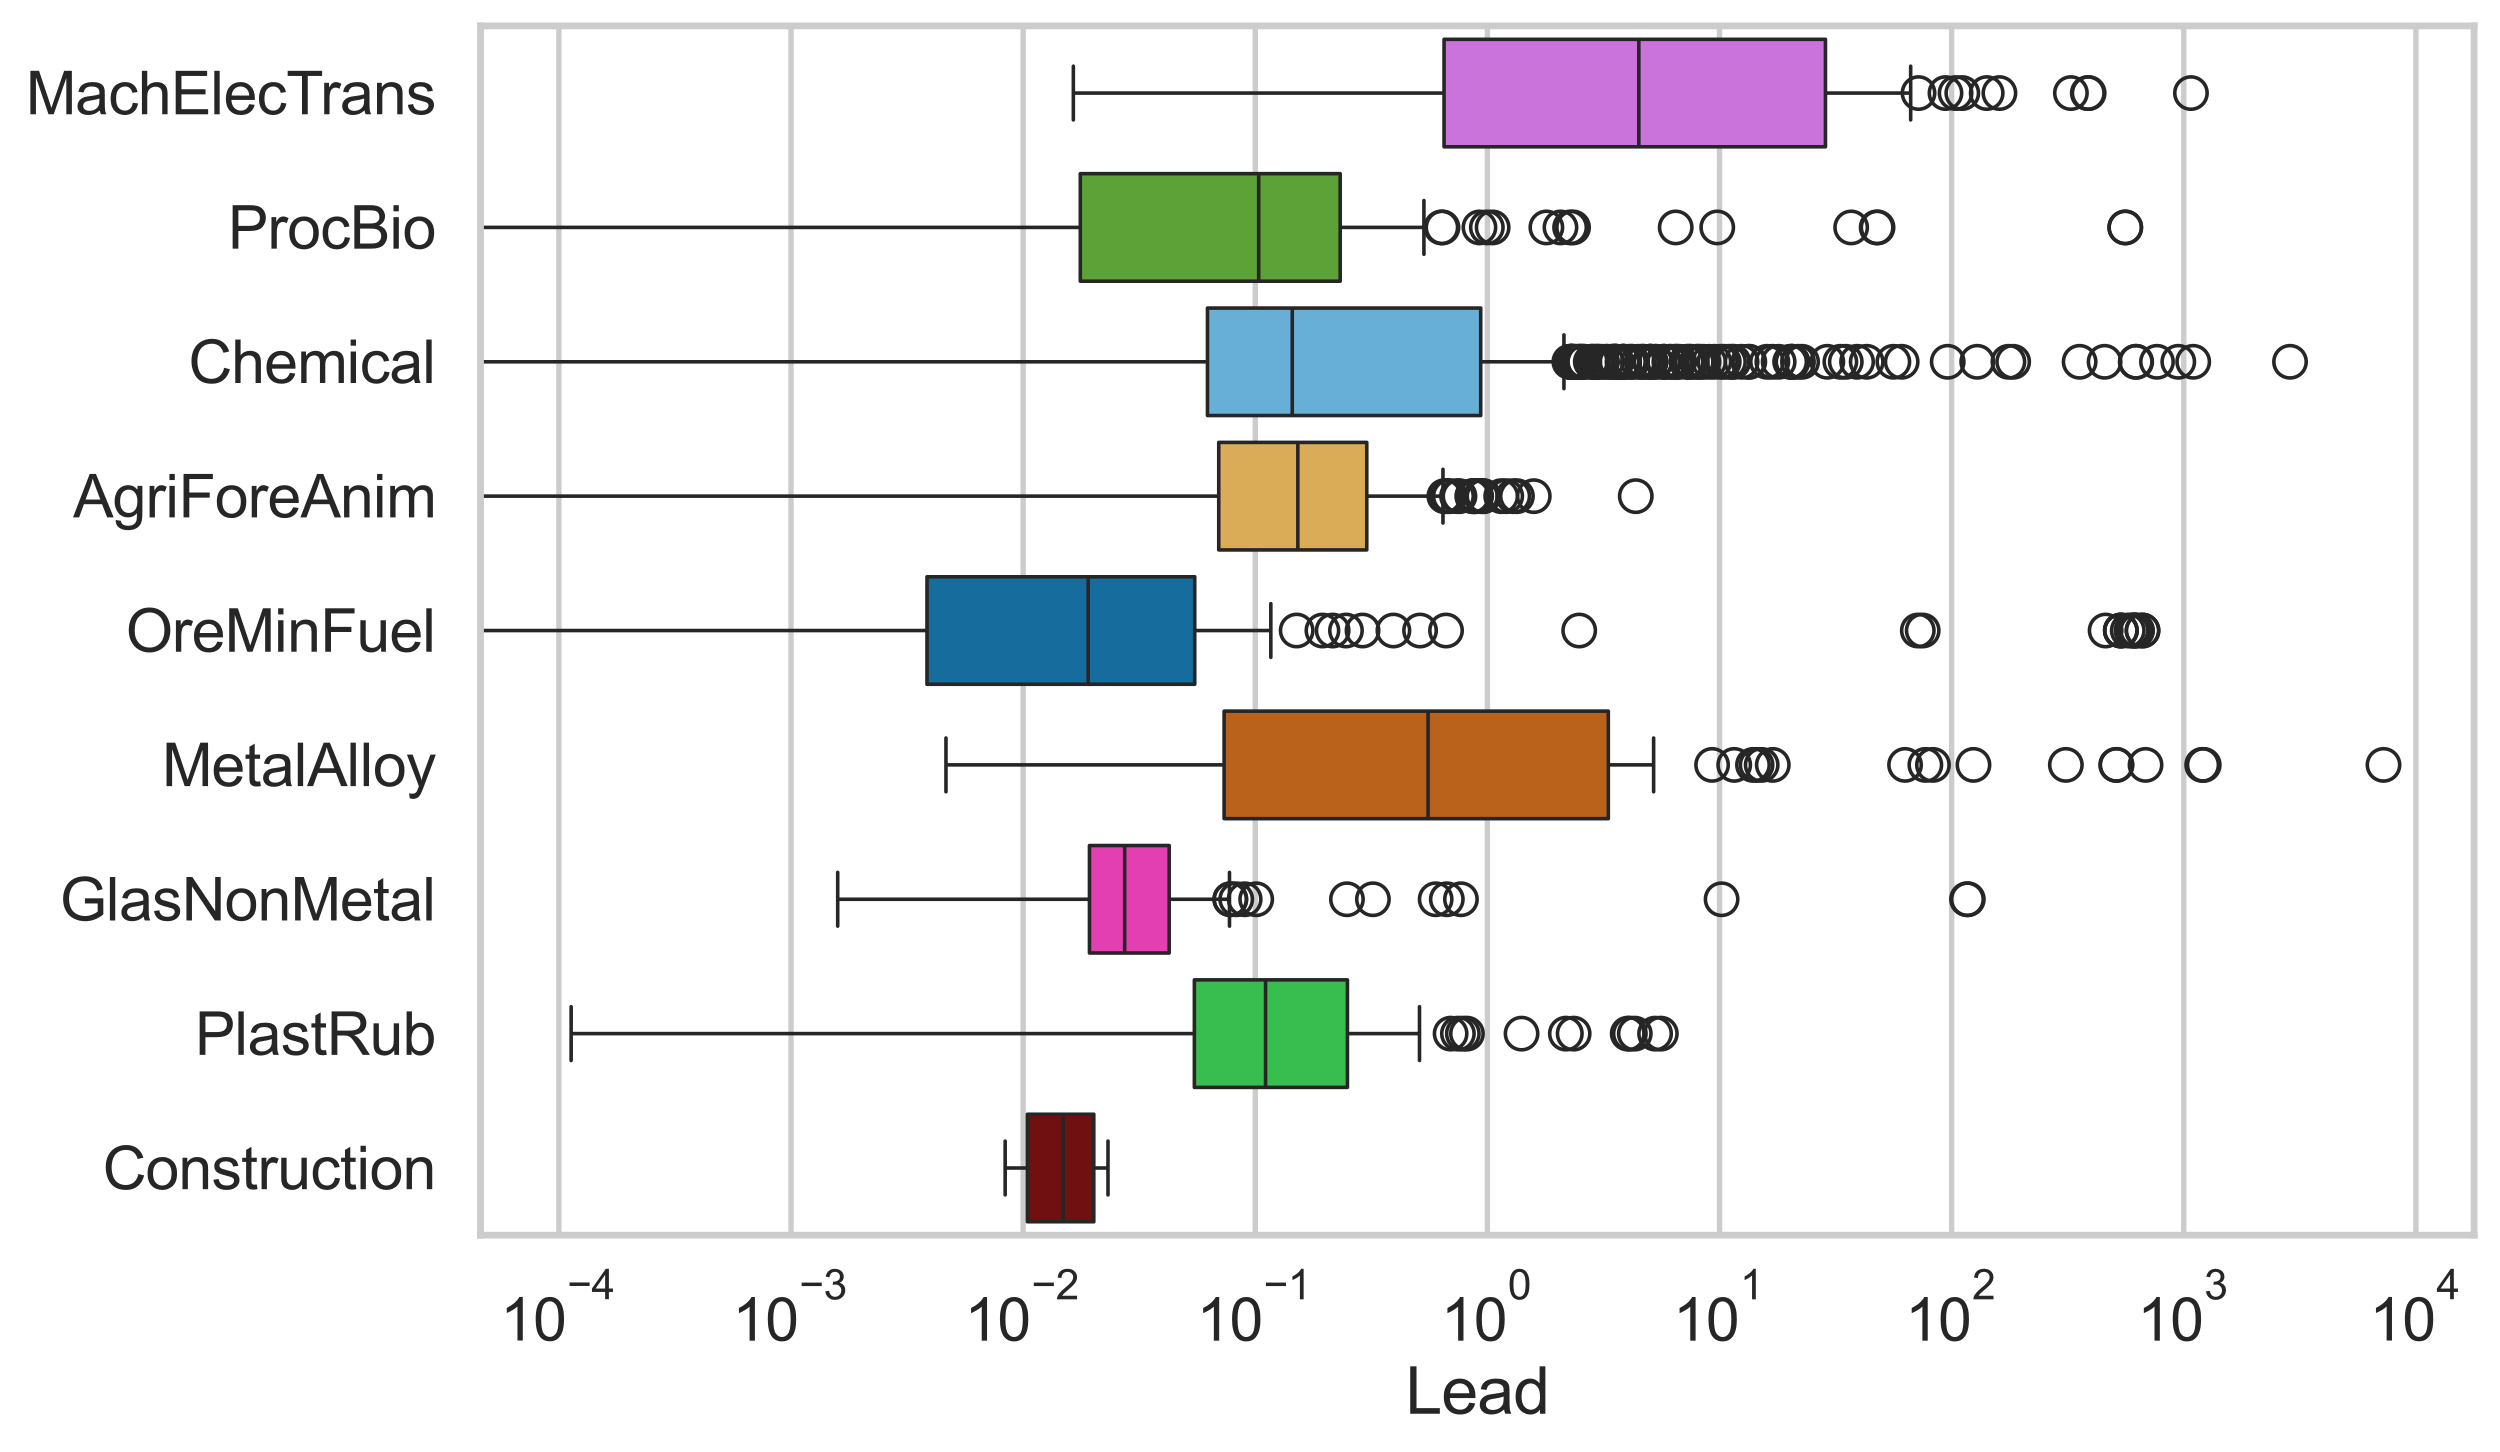 <?xml version="1.0" encoding="utf-8" standalone="no"?>
<!DOCTYPE svg PUBLIC "-//W3C//DTD SVG 1.1//EN"
  "http://www.w3.org/Graphics/SVG/1.1/DTD/svg11.dtd">
<svg xmlns:xlink="http://www.w3.org/1999/xlink" width="695.577pt" height="404.121pt" viewBox="0 0 695.577 404.121" xmlns="http://www.w3.org/2000/svg" version="1.1">
 <defs>
  <style type="text/css">*{stroke-linejoin: round; stroke-linecap: butt}</style>
 </defs>
 <g id="figure_1">
  <g id="patch_1">
   <path d="M 0 404.121 
L 695.577 404.121 
L 695.577 0 
L 0 0 
z
" style="fill: #ffffff"/>
  </g>
  <g id="axes_1">
   <g id="patch_2">
    <path d="M 133.697 343.665 
L 688.377 343.665 
L 688.377 7.2 
L 133.697 7.2 
z
" style="fill: #ffffff"/>
   </g>
   <g id="matplotlib.axis_1">
    <g id="xtick_1">
     <g id="line2d_1">
      <path d="M 155.498 343.665 
L 155.498 7.2 
" clip-path="url(#pd0a68838f1)" style="fill: none; stroke: #cccccc; stroke-width: 1.5; stroke-linecap: round"/>
     </g>
     <g id="text_1">
      <!-- $\mathdefault{10^{-4}}$ -->
      <g style="fill: #262626" transform="translate(139.163 373.015) scale(0.165 -0.165)">
       <defs>
        <path id="ArialMT-31" d="M 2384 0 
L 1822 0 
L 1822 3584 
Q 1619 3391 1289 3197 
Q 959 3003 697 2906 
L 697 3450 
Q 1169 3672 1522 3987 
Q 1875 4303 2022 4600 
L 2384 4600 
L 2384 0 
z
" transform="scale(0.016)"/>
        <path id="ArialMT-30" d="M 266 2259 
Q 266 3072 433 3567 
Q 600 4063 929 4331 
Q 1259 4600 1759 4600 
Q 2128 4600 2406 4451 
Q 2684 4303 2865 4023 
Q 3047 3744 3150 3342 
Q 3253 2941 3253 2259 
Q 3253 1453 3087 958 
Q 2922 463 2592 192 
Q 2263 -78 1759 -78 
Q 1097 -78 719 397 
Q 266 969 266 2259 
z
M 844 2259 
Q 844 1131 1108 757 
Q 1372 384 1759 384 
Q 2147 384 2411 759 
Q 2675 1134 2675 2259 
Q 2675 3391 2411 3762 
Q 2147 4134 1753 4134 
Q 1366 4134 1134 3806 
Q 844 3388 844 2259 
z
" transform="scale(0.016)"/>
        <path id="ArialMT-2212" d="M 3381 1997 
L 356 1997 
L 356 2522 
L 3381 2522 
L 3381 1997 
z
" transform="scale(0.016)"/>
        <path id="ArialMT-34" d="M 2069 0 
L 2069 1097 
L 81 1097 
L 81 1613 
L 2172 4581 
L 2631 4581 
L 2631 1613 
L 3250 1613 
L 3250 1097 
L 2631 1097 
L 2631 0 
L 2069 0 
z
M 2069 1613 
L 2069 3678 
L 634 1613 
L 2069 1613 
z
" transform="scale(0.016)"/>
       </defs>
       <use xlink:href="#ArialMT-31" transform="translate(0 0.202)"/>
       <use xlink:href="#ArialMT-30" transform="translate(55.615 0.202)"/>
       <use xlink:href="#ArialMT-2212" transform="translate(112.973 69.895) scale(0.7)"/>
       <use xlink:href="#ArialMT-34" transform="translate(153.852 69.895) scale(0.7)"/>
      </g>
     </g>
    </g>
    <g id="xtick_2">
     <g id="line2d_2">
      <path d="M 220.083 343.665 
L 220.083 7.2 
" clip-path="url(#pd0a68838f1)" style="fill: none; stroke: #cccccc; stroke-width: 1.5; stroke-linecap: round"/>
     </g>
     <g id="text_2">
      <!-- $\mathdefault{10^{-3}}$ -->
      <g style="fill: #262626" transform="translate(203.748 373.18) scale(0.165 -0.165)">
       <defs>
        <path id="ArialMT-33" d="M 269 1209 
L 831 1284 
Q 928 806 1161 595 
Q 1394 384 1728 384 
Q 2125 384 2398 659 
Q 2672 934 2672 1341 
Q 2672 1728 2419 1979 
Q 2166 2231 1775 2231 
Q 1616 2231 1378 2169 
L 1441 2663 
Q 1497 2656 1531 2656 
Q 1891 2656 2178 2843 
Q 2466 3031 2466 3422 
Q 2466 3731 2256 3934 
Q 2047 4138 1716 4138 
Q 1388 4138 1169 3931 
Q 950 3725 888 3313 
L 325 3413 
Q 428 3978 793 4289 
Q 1159 4600 1703 4600 
Q 2078 4600 2393 4439 
Q 2709 4278 2876 4000 
Q 3044 3722 3044 3409 
Q 3044 3113 2884 2869 
Q 2725 2625 2413 2481 
Q 2819 2388 3044 2092 
Q 3269 1797 3269 1353 
Q 3269 753 2831 336 
Q 2394 -81 1725 -81 
Q 1122 -81 723 278 
Q 325 638 269 1209 
z
" transform="scale(0.016)"/>
       </defs>
       <use xlink:href="#ArialMT-31" transform="translate(0 0.994)"/>
       <use xlink:href="#ArialMT-30" transform="translate(55.615 0.994)"/>
       <use xlink:href="#ArialMT-2212" transform="translate(112.973 70.688) scale(0.7)"/>
       <use xlink:href="#ArialMT-33" transform="translate(153.852 70.688) scale(0.7)"/>
      </g>
     </g>
    </g>
    <g id="xtick_3">
     <g id="line2d_3">
      <path d="M 284.669 343.665 
L 284.669 7.2 
" clip-path="url(#pd0a68838f1)" style="fill: none; stroke: #cccccc; stroke-width: 1.5; stroke-linecap: round"/>
     </g>
     <g id="text_3">
      <!-- $\mathdefault{10^{-2}}$ -->
      <g style="fill: #262626" transform="translate(268.334 373.18) scale(0.165 -0.165)">
       <defs>
        <path id="ArialMT-32" d="M 3222 541 
L 3222 0 
L 194 0 
Q 188 203 259 391 
Q 375 700 629 1000 
Q 884 1300 1366 1694 
Q 2113 2306 2375 2664 
Q 2638 3022 2638 3341 
Q 2638 3675 2398 3904 
Q 2159 4134 1775 4134 
Q 1369 4134 1125 3890 
Q 881 3647 878 3216 
L 300 3275 
Q 359 3922 746 4261 
Q 1134 4600 1788 4600 
Q 2447 4600 2831 4234 
Q 3216 3869 3216 3328 
Q 3216 3053 3103 2787 
Q 2991 2522 2730 2228 
Q 2469 1934 1863 1422 
Q 1356 997 1212 845 
Q 1069 694 975 541 
L 3222 541 
z
" transform="scale(0.016)"/>
       </defs>
       <use xlink:href="#ArialMT-31" transform="translate(0 0.994)"/>
       <use xlink:href="#ArialMT-30" transform="translate(55.615 0.994)"/>
       <use xlink:href="#ArialMT-2212" transform="translate(112.973 70.688) scale(0.7)"/>
       <use xlink:href="#ArialMT-32" transform="translate(153.852 70.688) scale(0.7)"/>
      </g>
     </g>
    </g>
    <g id="xtick_4">
     <g id="line2d_4">
      <path d="M 349.254 343.665 
L 349.254 7.2 
" clip-path="url(#pd0a68838f1)" style="fill: none; stroke: #cccccc; stroke-width: 1.5; stroke-linecap: round"/>
     </g>
     <g id="text_4">
      <!-- $\mathdefault{10^{-1}}$ -->
      <g style="fill: #262626" transform="translate(332.919 373.18) scale(0.165 -0.165)">
       <use xlink:href="#ArialMT-31" transform="translate(0 0.994)"/>
       <use xlink:href="#ArialMT-30" transform="translate(55.615 0.994)"/>
       <use xlink:href="#ArialMT-2212" transform="translate(112.973 70.688) scale(0.7)"/>
       <use xlink:href="#ArialMT-31" transform="translate(153.852 70.688) scale(0.7)"/>
      </g>
     </g>
    </g>
    <g id="xtick_5">
     <g id="line2d_5">
      <path d="M 413.839 343.665 
L 413.839 7.2 
" clip-path="url(#pd0a68838f1)" style="fill: none; stroke: #cccccc; stroke-width: 1.5; stroke-linecap: round"/>
     </g>
     <g id="text_5">
      <!-- $\mathdefault{10^{0}}$ -->
      <g style="fill: #262626" transform="translate(400.887 373.18) scale(0.165 -0.165)">
       <use xlink:href="#ArialMT-31" transform="translate(0 0.994)"/>
       <use xlink:href="#ArialMT-30" transform="translate(55.615 0.994)"/>
       <use xlink:href="#ArialMT-30" transform="translate(112.973 70.688) scale(0.7)"/>
      </g>
     </g>
    </g>
    <g id="xtick_6">
     <g id="line2d_6">
      <path d="M 478.424 343.665 
L 478.424 7.2 
" clip-path="url(#pd0a68838f1)" style="fill: none; stroke: #cccccc; stroke-width: 1.5; stroke-linecap: round"/>
     </g>
     <g id="text_6">
      <!-- $\mathdefault{10^{1}}$ -->
      <g style="fill: #262626" transform="translate(465.472 373.18) scale(0.165 -0.165)">
       <use xlink:href="#ArialMT-31" transform="translate(0 0.994)"/>
       <use xlink:href="#ArialMT-30" transform="translate(55.615 0.994)"/>
       <use xlink:href="#ArialMT-31" transform="translate(112.973 70.688) scale(0.7)"/>
      </g>
     </g>
    </g>
    <g id="xtick_7">
     <g id="line2d_7">
      <path d="M 543.01 343.665 
L 543.01 7.2 
" clip-path="url(#pd0a68838f1)" style="fill: none; stroke: #cccccc; stroke-width: 1.5; stroke-linecap: round"/>
     </g>
     <g id="text_7">
      <!-- $\mathdefault{10^{2}}$ -->
      <g style="fill: #262626" transform="translate(530.057 373.18) scale(0.165 -0.165)">
       <use xlink:href="#ArialMT-31" transform="translate(0 0.994)"/>
       <use xlink:href="#ArialMT-30" transform="translate(55.615 0.994)"/>
       <use xlink:href="#ArialMT-32" transform="translate(112.973 70.688) scale(0.7)"/>
      </g>
     </g>
    </g>
    <g id="xtick_8">
     <g id="line2d_8">
      <path d="M 607.595 343.665 
L 607.595 7.2 
" clip-path="url(#pd0a68838f1)" style="fill: none; stroke: #cccccc; stroke-width: 1.5; stroke-linecap: round"/>
     </g>
     <g id="text_8">
      <!-- $\mathdefault{10^{3}}$ -->
      <g style="fill: #262626" transform="translate(594.642 373.18) scale(0.165 -0.165)">
       <use xlink:href="#ArialMT-31" transform="translate(0 0.994)"/>
       <use xlink:href="#ArialMT-30" transform="translate(55.615 0.994)"/>
       <use xlink:href="#ArialMT-33" transform="translate(112.973 70.688) scale(0.7)"/>
      </g>
     </g>
    </g>
    <g id="xtick_9">
     <g id="line2d_9">
      <path d="M 672.18 343.665 
L 672.18 7.2 
" clip-path="url(#pd0a68838f1)" style="fill: none; stroke: #cccccc; stroke-width: 1.5; stroke-linecap: round"/>
     </g>
     <g id="text_9">
      <!-- $\mathdefault{10^{4}}$ -->
      <g style="fill: #262626" transform="translate(659.227 373.015) scale(0.165 -0.165)">
       <use xlink:href="#ArialMT-31" transform="translate(0 0.202)"/>
       <use xlink:href="#ArialMT-30" transform="translate(55.615 0.202)"/>
       <use xlink:href="#ArialMT-34" transform="translate(112.973 69.895) scale(0.7)"/>
      </g>
     </g>
    </g>
    <g id="xtick_10"/>
    <g id="xtick_11"/>
    <g id="xtick_12"/>
    <g id="xtick_13"/>
    <g id="xtick_14"/>
    <g id="xtick_15"/>
    <g id="xtick_16"/>
    <g id="xtick_17"/>
    <g id="xtick_18"/>
    <g id="xtick_19"/>
    <g id="xtick_20"/>
    <g id="xtick_21"/>
    <g id="xtick_22"/>
    <g id="xtick_23"/>
    <g id="xtick_24"/>
    <g id="xtick_25"/>
    <g id="xtick_26"/>
    <g id="xtick_27"/>
    <g id="xtick_28"/>
    <g id="xtick_29"/>
    <g id="xtick_30"/>
    <g id="xtick_31"/>
    <g id="xtick_32"/>
    <g id="xtick_33"/>
    <g id="xtick_34"/>
    <g id="xtick_35"/>
    <g id="xtick_36"/>
    <g id="xtick_37"/>
    <g id="xtick_38"/>
    <g id="xtick_39"/>
    <g id="xtick_40"/>
    <g id="xtick_41"/>
    <g id="xtick_42"/>
    <g id="xtick_43"/>
    <g id="xtick_44"/>
    <g id="xtick_45"/>
    <g id="xtick_46"/>
    <g id="xtick_47"/>
    <g id="xtick_48"/>
    <g id="xtick_49"/>
    <g id="xtick_50"/>
    <g id="xtick_51"/>
    <g id="xtick_52"/>
    <g id="xtick_53"/>
    <g id="xtick_54"/>
    <g id="xtick_55"/>
    <g id="xtick_56"/>
    <g id="xtick_57"/>
    <g id="xtick_58"/>
    <g id="xtick_59"/>
    <g id="xtick_60"/>
    <g id="xtick_61"/>
    <g id="xtick_62"/>
    <g id="xtick_63"/>
    <g id="xtick_64"/>
    <g id="xtick_65"/>
    <g id="xtick_66"/>
    <g id="xtick_67"/>
    <g id="xtick_68"/>
    <g id="xtick_69"/>
    <g id="xtick_70"/>
    <g id="xtick_71"/>
    <g id="xtick_72"/>
    <g id="xtick_73"/>
    <g id="xtick_74"/>
    <g id="xtick_75"/>
    <g id="xtick_76"/>
    <g id="xtick_77"/>
    <g id="xtick_78"/>
    <g id="text_10">
     <!-- Lead -->
     <g style="fill: #262626" transform="translate(391.018 393.344) scale(0.18 -0.18)">
      <defs>
       <path id="ArialMT-4c" d="M 469 0 
L 469 4581 
L 1075 4581 
L 1075 541 
L 3331 541 
L 3331 0 
L 469 0 
z
" transform="scale(0.016)"/>
       <path id="ArialMT-65" d="M 2694 1069 
L 3275 997 
Q 3138 488 2766 206 
Q 2394 -75 1816 -75 
Q 1088 -75 661 373 
Q 234 822 234 1631 
Q 234 2469 665 2931 
Q 1097 3394 1784 3394 
Q 2450 3394 2872 2941 
Q 3294 2488 3294 1666 
Q 3294 1616 3291 1516 
L 816 1516 
Q 847 969 1125 678 
Q 1403 388 1819 388 
Q 2128 388 2347 550 
Q 2566 713 2694 1069 
z
M 847 1978 
L 2700 1978 
Q 2663 2397 2488 2606 
Q 2219 2931 1791 2931 
Q 1403 2931 1139 2672 
Q 875 2413 847 1978 
z
" transform="scale(0.016)"/>
       <path id="ArialMT-61" d="M 2588 409 
Q 2275 144 1986 34 
Q 1697 -75 1366 -75 
Q 819 -75 525 192 
Q 231 459 231 875 
Q 231 1119 342 1320 
Q 453 1522 633 1644 
Q 813 1766 1038 1828 
Q 1203 1872 1538 1913 
Q 2219 1994 2541 2106 
Q 2544 2222 2544 2253 
Q 2544 2597 2384 2738 
Q 2169 2928 1744 2928 
Q 1347 2928 1158 2789 
Q 969 2650 878 2297 
L 328 2372 
Q 403 2725 575 2942 
Q 747 3159 1072 3276 
Q 1397 3394 1825 3394 
Q 2250 3394 2515 3294 
Q 2781 3194 2906 3042 
Q 3031 2891 3081 2659 
Q 3109 2516 3109 2141 
L 3109 1391 
Q 3109 606 3145 398 
Q 3181 191 3288 0 
L 2700 0 
Q 2613 175 2588 409 
z
M 2541 1666 
Q 2234 1541 1622 1453 
Q 1275 1403 1131 1340 
Q 988 1278 909 1158 
Q 831 1038 831 891 
Q 831 666 1001 516 
Q 1172 366 1500 366 
Q 1825 366 2078 508 
Q 2331 650 2450 897 
Q 2541 1088 2541 1459 
L 2541 1666 
z
" transform="scale(0.016)"/>
       <path id="ArialMT-64" d="M 2575 0 
L 2575 419 
Q 2259 -75 1647 -75 
Q 1250 -75 917 144 
Q 584 363 401 755 
Q 219 1147 219 1656 
Q 219 2153 384 2558 
Q 550 2963 881 3178 
Q 1213 3394 1622 3394 
Q 1922 3394 2156 3267 
Q 2391 3141 2538 2938 
L 2538 4581 
L 3097 4581 
L 3097 0 
L 2575 0 
z
M 797 1656 
Q 797 1019 1065 703 
Q 1334 388 1700 388 
Q 2069 388 2326 689 
Q 2584 991 2584 1609 
Q 2584 2291 2321 2609 
Q 2059 2928 1675 2928 
Q 1300 2928 1048 2622 
Q 797 2316 797 1656 
z
" transform="scale(0.016)"/>
      </defs>
      <use xlink:href="#ArialMT-4c"/>
      <use xlink:href="#ArialMT-65" transform="translate(55.615 0)"/>
      <use xlink:href="#ArialMT-61" transform="translate(111.23 0)"/>
      <use xlink:href="#ArialMT-64" transform="translate(166.846 0)"/>
     </g>
    </g>
   </g>
   <g id="matplotlib.axis_2">
    <g id="ytick_1">
     <g id="text_11">
      <!-- MachElecTrans -->
      <g style="fill: #262626" transform="translate(7.2 31.798) scale(0.165 -0.165)">
       <defs>
        <path id="ArialMT-4d" d="M 475 0 
L 475 4581 
L 1388 4581 
L 2472 1338 
Q 2622 884 2691 659 
Q 2769 909 2934 1394 
L 4031 4581 
L 4847 4581 
L 4847 0 
L 4263 0 
L 4263 3834 
L 2931 0 
L 2384 0 
L 1059 3900 
L 1059 0 
L 475 0 
z
" transform="scale(0.016)"/>
        <path id="ArialMT-63" d="M 2588 1216 
L 3141 1144 
Q 3050 572 2676 248 
Q 2303 -75 1759 -75 
Q 1078 -75 664 370 
Q 250 816 250 1647 
Q 250 2184 428 2587 
Q 606 2991 970 3192 
Q 1334 3394 1763 3394 
Q 2303 3394 2647 3120 
Q 2991 2847 3088 2344 
L 2541 2259 
Q 2463 2594 2264 2762 
Q 2066 2931 1784 2931 
Q 1359 2931 1093 2626 
Q 828 2322 828 1663 
Q 828 994 1084 691 
Q 1341 388 1753 388 
Q 2084 388 2306 591 
Q 2528 794 2588 1216 
z
" transform="scale(0.016)"/>
        <path id="ArialMT-68" d="M 422 0 
L 422 4581 
L 984 4581 
L 984 2938 
Q 1378 3394 1978 3394 
Q 2347 3394 2619 3248 
Q 2891 3103 3008 2847 
Q 3125 2591 3125 2103 
L 3125 0 
L 2563 0 
L 2563 2103 
Q 2563 2525 2380 2717 
Q 2197 2909 1863 2909 
Q 1613 2909 1392 2779 
Q 1172 2650 1078 2428 
Q 984 2206 984 1816 
L 984 0 
L 422 0 
z
" transform="scale(0.016)"/>
        <path id="ArialMT-45" d="M 506 0 
L 506 4581 
L 3819 4581 
L 3819 4041 
L 1113 4041 
L 1113 2638 
L 3647 2638 
L 3647 2100 
L 1113 2100 
L 1113 541 
L 3925 541 
L 3925 0 
L 506 0 
z
" transform="scale(0.016)"/>
        <path id="ArialMT-6c" d="M 409 0 
L 409 4581 
L 972 4581 
L 972 0 
L 409 0 
z
" transform="scale(0.016)"/>
        <path id="ArialMT-54" d="M 1659 0 
L 1659 4041 
L 150 4041 
L 150 4581 
L 3781 4581 
L 3781 4041 
L 2266 4041 
L 2266 0 
L 1659 0 
z
" transform="scale(0.016)"/>
        <path id="ArialMT-72" d="M 416 0 
L 416 3319 
L 922 3319 
L 922 2816 
Q 1116 3169 1280 3281 
Q 1444 3394 1641 3394 
Q 1925 3394 2219 3213 
L 2025 2691 
Q 1819 2813 1613 2813 
Q 1428 2813 1281 2702 
Q 1134 2591 1072 2394 
Q 978 2094 978 1738 
L 978 0 
L 416 0 
z
" transform="scale(0.016)"/>
        <path id="ArialMT-6e" d="M 422 0 
L 422 3319 
L 928 3319 
L 928 2847 
Q 1294 3394 1984 3394 
Q 2284 3394 2536 3286 
Q 2788 3178 2913 3003 
Q 3038 2828 3088 2588 
Q 3119 2431 3119 2041 
L 3119 0 
L 2556 0 
L 2556 2019 
Q 2556 2363 2490 2533 
Q 2425 2703 2258 2804 
Q 2091 2906 1866 2906 
Q 1506 2906 1245 2678 
Q 984 2450 984 1813 
L 984 0 
L 422 0 
z
" transform="scale(0.016)"/>
        <path id="ArialMT-73" d="M 197 991 
L 753 1078 
Q 800 744 1014 566 
Q 1228 388 1613 388 
Q 2000 388 2187 545 
Q 2375 703 2375 916 
Q 2375 1106 2209 1216 
Q 2094 1291 1634 1406 
Q 1016 1563 777 1677 
Q 538 1791 414 1992 
Q 291 2194 291 2438 
Q 291 2659 392 2848 
Q 494 3038 669 3163 
Q 800 3259 1026 3326 
Q 1253 3394 1513 3394 
Q 1903 3394 2198 3281 
Q 2494 3169 2634 2976 
Q 2775 2784 2828 2463 
L 2278 2388 
Q 2241 2644 2061 2787 
Q 1881 2931 1553 2931 
Q 1166 2931 1000 2803 
Q 834 2675 834 2503 
Q 834 2394 903 2306 
Q 972 2216 1119 2156 
Q 1203 2125 1616 2013 
Q 2213 1853 2448 1751 
Q 2684 1650 2818 1456 
Q 2953 1263 2953 975 
Q 2953 694 2789 445 
Q 2625 197 2315 61 
Q 2006 -75 1616 -75 
Q 969 -75 630 194 
Q 291 463 197 991 
z
" transform="scale(0.016)"/>
       </defs>
       <use xlink:href="#ArialMT-4d"/>
       <use xlink:href="#ArialMT-61" transform="translate(83.301 0)"/>
       <use xlink:href="#ArialMT-63" transform="translate(138.916 0)"/>
       <use xlink:href="#ArialMT-68" transform="translate(188.916 0)"/>
       <use xlink:href="#ArialMT-45" transform="translate(244.531 0)"/>
       <use xlink:href="#ArialMT-6c" transform="translate(311.23 0)"/>
       <use xlink:href="#ArialMT-65" transform="translate(333.447 0)"/>
       <use xlink:href="#ArialMT-63" transform="translate(389.062 0)"/>
       <use xlink:href="#ArialMT-54" transform="translate(439.062 0)"/>
       <use xlink:href="#ArialMT-72" transform="translate(496.396 0)"/>
       <use xlink:href="#ArialMT-61" transform="translate(529.697 0)"/>
       <use xlink:href="#ArialMT-6e" transform="translate(585.312 0)"/>
       <use xlink:href="#ArialMT-73" transform="translate(640.928 0)"/>
      </g>
     </g>
    </g>
    <g id="ytick_2">
     <g id="text_12">
      <!-- ProcBio -->
      <g style="fill: #262626" transform="translate(63.424 69.183) scale(0.165 -0.165)">
       <defs>
        <path id="ArialMT-50" d="M 494 0 
L 494 4581 
L 2222 4581 
Q 2678 4581 2919 4538 
Q 3256 4481 3484 4323 
Q 3713 4166 3852 3881 
Q 3991 3597 3991 3256 
Q 3991 2672 3619 2267 
Q 3247 1863 2275 1863 
L 1100 1863 
L 1100 0 
L 494 0 
z
M 1100 2403 
L 2284 2403 
Q 2872 2403 3119 2622 
Q 3366 2841 3366 3238 
Q 3366 3525 3220 3729 
Q 3075 3934 2838 4000 
Q 2684 4041 2272 4041 
L 1100 4041 
L 1100 2403 
z
" transform="scale(0.016)"/>
        <path id="ArialMT-6f" d="M 213 1659 
Q 213 2581 725 3025 
Q 1153 3394 1769 3394 
Q 2453 3394 2887 2945 
Q 3322 2497 3322 1706 
Q 3322 1066 3130 698 
Q 2938 331 2570 128 
Q 2203 -75 1769 -75 
Q 1072 -75 642 372 
Q 213 819 213 1659 
z
M 791 1659 
Q 791 1022 1069 705 
Q 1347 388 1769 388 
Q 2188 388 2466 706 
Q 2744 1025 2744 1678 
Q 2744 2294 2464 2611 
Q 2184 2928 1769 2928 
Q 1347 2928 1069 2612 
Q 791 2297 791 1659 
z
" transform="scale(0.016)"/>
        <path id="ArialMT-42" d="M 469 0 
L 469 4581 
L 2188 4581 
Q 2713 4581 3030 4442 
Q 3347 4303 3526 4014 
Q 3706 3725 3706 3409 
Q 3706 3116 3547 2856 
Q 3388 2597 3066 2438 
Q 3481 2316 3704 2022 
Q 3928 1728 3928 1328 
Q 3928 1006 3792 729 
Q 3656 453 3456 303 
Q 3256 153 2954 76 
Q 2653 0 2216 0 
L 469 0 
z
M 1075 2656 
L 2066 2656 
Q 2469 2656 2644 2709 
Q 2875 2778 2992 2937 
Q 3109 3097 3109 3338 
Q 3109 3566 3000 3739 
Q 2891 3913 2687 3977 
Q 2484 4041 1991 4041 
L 1075 4041 
L 1075 2656 
z
M 1075 541 
L 2216 541 
Q 2509 541 2628 563 
Q 2838 600 2978 687 
Q 3119 775 3209 942 
Q 3300 1109 3300 1328 
Q 3300 1584 3169 1773 
Q 3038 1963 2805 2039 
Q 2572 2116 2134 2116 
L 1075 2116 
L 1075 541 
z
" transform="scale(0.016)"/>
        <path id="ArialMT-69" d="M 425 3934 
L 425 4581 
L 988 4581 
L 988 3934 
L 425 3934 
z
M 425 0 
L 425 3319 
L 988 3319 
L 988 0 
L 425 0 
z
" transform="scale(0.016)"/>
       </defs>
       <use xlink:href="#ArialMT-50"/>
       <use xlink:href="#ArialMT-72" transform="translate(66.699 0)"/>
       <use xlink:href="#ArialMT-6f" transform="translate(100 0)"/>
       <use xlink:href="#ArialMT-63" transform="translate(155.615 0)"/>
       <use xlink:href="#ArialMT-42" transform="translate(205.615 0)"/>
       <use xlink:href="#ArialMT-69" transform="translate(272.314 0)"/>
       <use xlink:href="#ArialMT-6f" transform="translate(294.531 0)"/>
      </g>
     </g>
    </g>
    <g id="ytick_3">
     <g id="text_13">
      <!-- Chemical -->
      <g style="fill: #262626" transform="translate(52.428 106.568) scale(0.165 -0.165)">
       <defs>
        <path id="ArialMT-43" d="M 3763 1606 
L 4369 1453 
Q 4178 706 3683 314 
Q 3188 -78 2472 -78 
Q 1731 -78 1267 223 
Q 803 525 561 1097 
Q 319 1669 319 2325 
Q 319 3041 592 3573 
Q 866 4106 1370 4382 
Q 1875 4659 2481 4659 
Q 3169 4659 3637 4309 
Q 4106 3959 4291 3325 
L 3694 3184 
Q 3534 3684 3231 3912 
Q 2928 4141 2469 4141 
Q 1941 4141 1586 3887 
Q 1231 3634 1087 3207 
Q 944 2781 944 2328 
Q 944 1744 1114 1308 
Q 1284 872 1643 656 
Q 2003 441 2422 441 
Q 2931 441 3284 734 
Q 3638 1028 3763 1606 
z
" transform="scale(0.016)"/>
        <path id="ArialMT-6d" d="M 422 0 
L 422 3319 
L 925 3319 
L 925 2853 
Q 1081 3097 1340 3245 
Q 1600 3394 1931 3394 
Q 2300 3394 2536 3241 
Q 2772 3088 2869 2813 
Q 3263 3394 3894 3394 
Q 4388 3394 4653 3120 
Q 4919 2847 4919 2278 
L 4919 0 
L 4359 0 
L 4359 2091 
Q 4359 2428 4304 2576 
Q 4250 2725 4106 2815 
Q 3963 2906 3769 2906 
Q 3419 2906 3187 2673 
Q 2956 2441 2956 1928 
L 2956 0 
L 2394 0 
L 2394 2156 
Q 2394 2531 2256 2718 
Q 2119 2906 1806 2906 
Q 1569 2906 1367 2781 
Q 1166 2656 1075 2415 
Q 984 2175 984 1722 
L 984 0 
L 422 0 
z
" transform="scale(0.016)"/>
       </defs>
       <use xlink:href="#ArialMT-43"/>
       <use xlink:href="#ArialMT-68" transform="translate(72.217 0)"/>
       <use xlink:href="#ArialMT-65" transform="translate(127.832 0)"/>
       <use xlink:href="#ArialMT-6d" transform="translate(183.447 0)"/>
       <use xlink:href="#ArialMT-69" transform="translate(266.748 0)"/>
       <use xlink:href="#ArialMT-63" transform="translate(288.965 0)"/>
       <use xlink:href="#ArialMT-61" transform="translate(338.965 0)"/>
       <use xlink:href="#ArialMT-6c" transform="translate(394.58 0)"/>
      </g>
     </g>
    </g>
    <g id="ytick_4">
     <g id="text_14">
      <!-- AgriForeAnim -->
      <g style="fill: #262626" transform="translate(20.341 143.953) scale(0.165 -0.165)">
       <defs>
        <path id="ArialMT-41" d="M -9 0 
L 1750 4581 
L 2403 4581 
L 4278 0 
L 3588 0 
L 3053 1388 
L 1138 1388 
L 634 0 
L -9 0 
z
M 1313 1881 
L 2866 1881 
L 2388 3150 
Q 2169 3728 2063 4100 
Q 1975 3659 1816 3225 
L 1313 1881 
z
" transform="scale(0.016)"/>
        <path id="ArialMT-67" d="M 319 -275 
L 866 -356 
Q 900 -609 1056 -725 
Q 1266 -881 1628 -881 
Q 2019 -881 2231 -725 
Q 2444 -569 2519 -288 
Q 2563 -116 2559 434 
Q 2191 0 1641 0 
Q 956 0 581 494 
Q 206 988 206 1678 
Q 206 2153 378 2554 
Q 550 2956 876 3175 
Q 1203 3394 1644 3394 
Q 2231 3394 2613 2919 
L 2613 3319 
L 3131 3319 
L 3131 450 
Q 3131 -325 2973 -648 
Q 2816 -972 2473 -1159 
Q 2131 -1347 1631 -1347 
Q 1038 -1347 672 -1080 
Q 306 -813 319 -275 
z
M 784 1719 
Q 784 1066 1043 766 
Q 1303 466 1694 466 
Q 2081 466 2343 764 
Q 2606 1063 2606 1700 
Q 2606 2309 2336 2618 
Q 2066 2928 1684 2928 
Q 1309 2928 1046 2623 
Q 784 2319 784 1719 
z
" transform="scale(0.016)"/>
        <path id="ArialMT-46" d="M 525 0 
L 525 4581 
L 3616 4581 
L 3616 4041 
L 1131 4041 
L 1131 2622 
L 3281 2622 
L 3281 2081 
L 1131 2081 
L 1131 0 
L 525 0 
z
" transform="scale(0.016)"/>
       </defs>
       <use xlink:href="#ArialMT-41"/>
       <use xlink:href="#ArialMT-67" transform="translate(66.699 0)"/>
       <use xlink:href="#ArialMT-72" transform="translate(122.314 0)"/>
       <use xlink:href="#ArialMT-69" transform="translate(155.615 0)"/>
       <use xlink:href="#ArialMT-46" transform="translate(177.832 0)"/>
       <use xlink:href="#ArialMT-6f" transform="translate(238.916 0)"/>
       <use xlink:href="#ArialMT-72" transform="translate(294.531 0)"/>
       <use xlink:href="#ArialMT-65" transform="translate(327.832 0)"/>
       <use xlink:href="#ArialMT-41" transform="translate(383.447 0)"/>
       <use xlink:href="#ArialMT-6e" transform="translate(450.146 0)"/>
       <use xlink:href="#ArialMT-69" transform="translate(505.762 0)"/>
       <use xlink:href="#ArialMT-6d" transform="translate(527.979 0)"/>
      </g>
     </g>
    </g>
    <g id="ytick_5">
     <g id="text_15">
      <!-- OreMinFuel -->
      <g style="fill: #262626" transform="translate(35.013 181.337) scale(0.165 -0.165)">
       <defs>
        <path id="ArialMT-4f" d="M 309 2231 
Q 309 3372 921 4017 
Q 1534 4663 2503 4663 
Q 3138 4663 3647 4359 
Q 4156 4056 4423 3514 
Q 4691 2972 4691 2284 
Q 4691 1588 4409 1038 
Q 4128 488 3612 205 
Q 3097 -78 2500 -78 
Q 1853 -78 1343 234 
Q 834 547 571 1087 
Q 309 1628 309 2231 
z
M 934 2222 
Q 934 1394 1379 917 
Q 1825 441 2497 441 
Q 3181 441 3623 922 
Q 4066 1403 4066 2288 
Q 4066 2847 3877 3264 
Q 3688 3681 3323 3911 
Q 2959 4141 2506 4141 
Q 1863 4141 1398 3698 
Q 934 3256 934 2222 
z
" transform="scale(0.016)"/>
        <path id="ArialMT-75" d="M 2597 0 
L 2597 488 
Q 2209 -75 1544 -75 
Q 1250 -75 995 37 
Q 741 150 617 320 
Q 494 491 444 738 
Q 409 903 409 1263 
L 409 3319 
L 972 3319 
L 972 1478 
Q 972 1038 1006 884 
Q 1059 663 1231 536 
Q 1403 409 1656 409 
Q 1909 409 2131 539 
Q 2353 669 2445 892 
Q 2538 1116 2538 1541 
L 2538 3319 
L 3100 3319 
L 3100 0 
L 2597 0 
z
" transform="scale(0.016)"/>
       </defs>
       <use xlink:href="#ArialMT-4f"/>
       <use xlink:href="#ArialMT-72" transform="translate(77.783 0)"/>
       <use xlink:href="#ArialMT-65" transform="translate(111.084 0)"/>
       <use xlink:href="#ArialMT-4d" transform="translate(166.699 0)"/>
       <use xlink:href="#ArialMT-69" transform="translate(250 0)"/>
       <use xlink:href="#ArialMT-6e" transform="translate(272.217 0)"/>
       <use xlink:href="#ArialMT-46" transform="translate(327.832 0)"/>
       <use xlink:href="#ArialMT-75" transform="translate(388.916 0)"/>
       <use xlink:href="#ArialMT-65" transform="translate(444.531 0)"/>
       <use xlink:href="#ArialMT-6c" transform="translate(500.146 0)"/>
      </g>
     </g>
    </g>
    <g id="ytick_6">
     <g id="text_16">
      <!-- MetalAlloy -->
      <g style="fill: #262626" transform="translate(45.088 218.722) scale(0.165 -0.165)">
       <defs>
        <path id="ArialMT-74" d="M 1650 503 
L 1731 6 
Q 1494 -44 1306 -44 
Q 1000 -44 831 53 
Q 663 150 594 308 
Q 525 466 525 972 
L 525 2881 
L 113 2881 
L 113 3319 
L 525 3319 
L 525 4141 
L 1084 4478 
L 1084 3319 
L 1650 3319 
L 1650 2881 
L 1084 2881 
L 1084 941 
Q 1084 700 1114 631 
Q 1144 563 1211 522 
Q 1278 481 1403 481 
Q 1497 481 1650 503 
z
" transform="scale(0.016)"/>
        <path id="ArialMT-79" d="M 397 -1278 
L 334 -750 
Q 519 -800 656 -800 
Q 844 -800 956 -737 
Q 1069 -675 1141 -563 
Q 1194 -478 1313 -144 
Q 1328 -97 1363 -6 
L 103 3319 
L 709 3319 
L 1400 1397 
Q 1534 1031 1641 628 
Q 1738 1016 1872 1384 
L 2581 3319 
L 3144 3319 
L 1881 -56 
Q 1678 -603 1566 -809 
Q 1416 -1088 1222 -1217 
Q 1028 -1347 759 -1347 
Q 597 -1347 397 -1278 
z
" transform="scale(0.016)"/>
       </defs>
       <use xlink:href="#ArialMT-4d"/>
       <use xlink:href="#ArialMT-65" transform="translate(83.301 0)"/>
       <use xlink:href="#ArialMT-74" transform="translate(138.916 0)"/>
       <use xlink:href="#ArialMT-61" transform="translate(166.699 0)"/>
       <use xlink:href="#ArialMT-6c" transform="translate(222.314 0)"/>
       <use xlink:href="#ArialMT-41" transform="translate(244.531 0)"/>
       <use xlink:href="#ArialMT-6c" transform="translate(311.23 0)"/>
       <use xlink:href="#ArialMT-6c" transform="translate(333.447 0)"/>
       <use xlink:href="#ArialMT-6f" transform="translate(355.664 0)"/>
       <use xlink:href="#ArialMT-79" transform="translate(411.279 0)"/>
      </g>
     </g>
    </g>
    <g id="ytick_7">
     <g id="text_17">
      <!-- GlasNonMetal -->
      <g style="fill: #262626" transform="translate(16.659 256.107) scale(0.165 -0.165)">
       <defs>
        <path id="ArialMT-47" d="M 2638 1797 
L 2638 2334 
L 4578 2338 
L 4578 638 
Q 4131 281 3656 101 
Q 3181 -78 2681 -78 
Q 2006 -78 1454 211 
Q 903 500 622 1047 
Q 341 1594 341 2269 
Q 341 2938 620 3517 
Q 900 4097 1425 4378 
Q 1950 4659 2634 4659 
Q 3131 4659 3532 4498 
Q 3934 4338 4162 4050 
Q 4391 3763 4509 3300 
L 3963 3150 
Q 3859 3500 3706 3700 
Q 3553 3900 3268 4020 
Q 2984 4141 2638 4141 
Q 2222 4141 1919 4014 
Q 1616 3888 1430 3681 
Q 1244 3475 1141 3228 
Q 966 2803 966 2306 
Q 966 1694 1177 1281 
Q 1388 869 1791 669 
Q 2194 469 2647 469 
Q 3041 469 3416 620 
Q 3791 772 3984 944 
L 3984 1797 
L 2638 1797 
z
" transform="scale(0.016)"/>
        <path id="ArialMT-4e" d="M 488 0 
L 488 4581 
L 1109 4581 
L 3516 984 
L 3516 4581 
L 4097 4581 
L 4097 0 
L 3475 0 
L 1069 3600 
L 1069 0 
L 488 0 
z
" transform="scale(0.016)"/>
       </defs>
       <use xlink:href="#ArialMT-47"/>
       <use xlink:href="#ArialMT-6c" transform="translate(77.783 0)"/>
       <use xlink:href="#ArialMT-61" transform="translate(100 0)"/>
       <use xlink:href="#ArialMT-73" transform="translate(155.615 0)"/>
       <use xlink:href="#ArialMT-4e" transform="translate(205.615 0)"/>
       <use xlink:href="#ArialMT-6f" transform="translate(277.832 0)"/>
       <use xlink:href="#ArialMT-6e" transform="translate(333.447 0)"/>
       <use xlink:href="#ArialMT-4d" transform="translate(389.062 0)"/>
       <use xlink:href="#ArialMT-65" transform="translate(472.363 0)"/>
       <use xlink:href="#ArialMT-74" transform="translate(527.979 0)"/>
       <use xlink:href="#ArialMT-61" transform="translate(555.762 0)"/>
       <use xlink:href="#ArialMT-6c" transform="translate(611.377 0)"/>
      </g>
     </g>
    </g>
    <g id="ytick_8">
     <g id="text_18">
      <!-- PlastRub -->
      <g style="fill: #262626" transform="translate(54.248 293.492) scale(0.165 -0.165)">
       <defs>
        <path id="ArialMT-52" d="M 503 0 
L 503 4581 
L 2534 4581 
Q 3147 4581 3465 4457 
Q 3784 4334 3975 4021 
Q 4166 3709 4166 3331 
Q 4166 2844 3850 2509 
Q 3534 2175 2875 2084 
Q 3116 1969 3241 1856 
Q 3506 1613 3744 1247 
L 4541 0 
L 3778 0 
L 3172 953 
Q 2906 1366 2734 1584 
Q 2563 1803 2427 1890 
Q 2291 1978 2150 2013 
Q 2047 2034 1813 2034 
L 1109 2034 
L 1109 0 
L 503 0 
z
M 1109 2559 
L 2413 2559 
Q 2828 2559 3062 2645 
Q 3297 2731 3419 2920 
Q 3541 3109 3541 3331 
Q 3541 3656 3305 3865 
Q 3069 4075 2559 4075 
L 1109 4075 
L 1109 2559 
z
" transform="scale(0.016)"/>
        <path id="ArialMT-62" d="M 941 0 
L 419 0 
L 419 4581 
L 981 4581 
L 981 2947 
Q 1338 3394 1891 3394 
Q 2197 3394 2470 3270 
Q 2744 3147 2920 2923 
Q 3097 2700 3197 2384 
Q 3297 2069 3297 1709 
Q 3297 856 2875 390 
Q 2453 -75 1863 -75 
Q 1275 -75 941 416 
L 941 0 
z
M 934 1684 
Q 934 1088 1097 822 
Q 1363 388 1816 388 
Q 2184 388 2453 708 
Q 2722 1028 2722 1663 
Q 2722 2313 2464 2622 
Q 2206 2931 1841 2931 
Q 1472 2931 1203 2611 
Q 934 2291 934 1684 
z
" transform="scale(0.016)"/>
       </defs>
       <use xlink:href="#ArialMT-50"/>
       <use xlink:href="#ArialMT-6c" transform="translate(66.699 0)"/>
       <use xlink:href="#ArialMT-61" transform="translate(88.916 0)"/>
       <use xlink:href="#ArialMT-73" transform="translate(144.531 0)"/>
       <use xlink:href="#ArialMT-74" transform="translate(194.531 0)"/>
       <use xlink:href="#ArialMT-52" transform="translate(222.314 0)"/>
       <use xlink:href="#ArialMT-75" transform="translate(294.531 0)"/>
       <use xlink:href="#ArialMT-62" transform="translate(350.146 0)"/>
      </g>
     </g>
    </g>
    <g id="ytick_9">
     <g id="text_19">
      <!-- Construction -->
      <g style="fill: #262626" transform="translate(28.575 330.877) scale(0.165 -0.165)">
       <use xlink:href="#ArialMT-43"/>
       <use xlink:href="#ArialMT-6f" transform="translate(72.217 0)"/>
       <use xlink:href="#ArialMT-6e" transform="translate(127.832 0)"/>
       <use xlink:href="#ArialMT-73" transform="translate(183.447 0)"/>
       <use xlink:href="#ArialMT-74" transform="translate(233.447 0)"/>
       <use xlink:href="#ArialMT-72" transform="translate(261.23 0)"/>
       <use xlink:href="#ArialMT-75" transform="translate(294.531 0)"/>
       <use xlink:href="#ArialMT-63" transform="translate(350.146 0)"/>
       <use xlink:href="#ArialMT-74" transform="translate(400.146 0)"/>
       <use xlink:href="#ArialMT-69" transform="translate(427.93 0)"/>
       <use xlink:href="#ArialMT-6f" transform="translate(450.146 0)"/>
       <use xlink:href="#ArialMT-6e" transform="translate(505.762 0)"/>
      </g>
     </g>
    </g>
   </g>
   <g id="patch_3">
    <path d="M 401.78 10.938 
L 401.78 40.846 
L 507.897 40.846 
L 507.897 10.938 
L 401.78 10.938 
z
" clip-path="url(#pd0a68838f1)" style="fill: #ca74db; stroke: #262626; stroke-linejoin: miter"/>
   </g>
   <g id="line2d_10">
    <path d="M 401.78 25.892 
L 298.64 25.892 
" clip-path="url(#pd0a68838f1)" style="fill: none; stroke: #262626"/>
   </g>
   <g id="line2d_11">
    <path d="M 507.897 25.892 
L 531.604 25.892 
" clip-path="url(#pd0a68838f1)" style="fill: none; stroke: #262626"/>
   </g>
   <g id="line2d_12">
    <path d="M 298.64 18.415 
L 298.64 33.369 
" clip-path="url(#pd0a68838f1)" style="fill: none; stroke: #262626; stroke-linecap: round"/>
   </g>
   <g id="line2d_13">
    <path d="M 531.604 18.415 
L 531.604 33.369 
" clip-path="url(#pd0a68838f1)" style="fill: none; stroke: #262626; stroke-linecap: round"/>
   </g>
   <g id="line2d_14">
    <defs>
     <path id="m7ea118797a" d="M 0 4.5 
C 1.193 4.5 2.338 4.026 3.182 3.182 
C 4.026 2.338 4.5 1.193 4.5 0 
C 4.5 -1.193 4.026 -2.338 3.182 -3.182 
C 2.338 -4.026 1.193 -4.5 0 -4.5 
C -1.193 -4.5 -2.338 -4.026 -3.182 -3.182 
C -4.026 -2.338 -4.5 -1.193 -4.5 0 
C -4.5 1.193 -4.026 2.338 -3.182 3.182 
C -2.338 4.026 -1.193 4.5 0 4.5 
z
" style="stroke: #262626"/>
    </defs>
    <g clip-path="url(#pd0a68838f1)">
     <use xlink:href="#m7ea118797a" x="544.099" y="25.892" style="fill-opacity: 0; stroke: #262626"/>
     <use xlink:href="#m7ea118797a" x="552.765" y="25.892" style="fill-opacity: 0; stroke: #262626"/>
     <use xlink:href="#m7ea118797a" x="576.19" y="25.892" style="fill-opacity: 0; stroke: #262626"/>
     <use xlink:href="#m7ea118797a" x="545.97" y="25.892" style="fill-opacity: 0; stroke: #262626"/>
     <use xlink:href="#m7ea118797a" x="541.297" y="25.892" style="fill-opacity: 0; stroke: #262626"/>
     <use xlink:href="#m7ea118797a" x="580.893" y="25.892" style="fill-opacity: 0; stroke: #262626"/>
     <use xlink:href="#m7ea118797a" x="556.299" y="25.892" style="fill-opacity: 0; stroke: #262626"/>
     <use xlink:href="#m7ea118797a" x="609.589" y="25.892" style="fill-opacity: 0; stroke: #262626"/>
     <use xlink:href="#m7ea118797a" x="581.123" y="25.892" style="fill-opacity: 0; stroke: #262626"/>
     <use xlink:href="#m7ea118797a" x="533.791" y="25.892" style="fill-opacity: 0; stroke: #262626"/>
    </g>
   </g>
   <g id="patch_4">
    <path d="M 300.573 48.323 
L 300.573 78.231 
L 372.88 78.231 
L 372.88 48.323 
L 300.573 48.323 
z
" clip-path="url(#pd0a68838f1)" style="fill: #5ca236; stroke: #262626; stroke-linejoin: miter"/>
   </g>
   <g id="line2d_15">
    <path d="M 300.573 63.277 
L -1 63.277 
" clip-path="url(#pd0a68838f1)" style="fill: none; stroke: #262626"/>
   </g>
   <g id="line2d_16">
    <path d="M 372.88 63.277 
L 396.178 63.277 
" clip-path="url(#pd0a68838f1)" style="fill: none; stroke: #262626"/>
   </g>
   <g id="line2d_17">
    <path clip-path="url(#pd0a68838f1)" style="fill: none; stroke: #262626; stroke-linecap: round"/>
   </g>
   <g id="line2d_18">
    <path d="M 396.178 55.8 
L 396.178 70.754 
" clip-path="url(#pd0a68838f1)" style="fill: none; stroke: #262626; stroke-linecap: round"/>
   </g>
   <g id="line2d_19">
    <g clip-path="url(#pd0a68838f1)">
     <use xlink:href="#m7ea118797a" x="436.853" y="63.277" style="fill-opacity: 0; stroke: #262626"/>
     <use xlink:href="#m7ea118797a" x="434.17" y="63.277" style="fill-opacity: 0; stroke: #262626"/>
     <use xlink:href="#m7ea118797a" x="515.052" y="63.277" style="fill-opacity: 0; stroke: #262626"/>
     <use xlink:href="#m7ea118797a" x="413.687" y="63.277" style="fill-opacity: 0; stroke: #262626"/>
     <use xlink:href="#m7ea118797a" x="430.25" y="63.277" style="fill-opacity: 0; stroke: #262626"/>
     <use xlink:href="#m7ea118797a" x="522.39" y="63.277" style="fill-opacity: 0; stroke: #262626"/>
     <use xlink:href="#m7ea118797a" x="591.318" y="63.277" style="fill-opacity: 0; stroke: #262626"/>
     <use xlink:href="#m7ea118797a" x="477.792" y="63.277" style="fill-opacity: 0; stroke: #262626"/>
     <use xlink:href="#m7ea118797a" x="466.235" y="63.277" style="fill-opacity: 0; stroke: #262626"/>
     <use xlink:href="#m7ea118797a" x="415.299" y="63.277" style="fill-opacity: 0; stroke: #262626"/>
     <use xlink:href="#m7ea118797a" x="401.033" y="63.277" style="fill-opacity: 0; stroke: #262626"/>
     <use xlink:href="#m7ea118797a" x="591.312" y="63.277" style="fill-opacity: 0; stroke: #262626"/>
     <use xlink:href="#m7ea118797a" x="411.629" y="63.277" style="fill-opacity: 0; stroke: #262626"/>
     <use xlink:href="#m7ea118797a" x="401.344" y="63.277" style="fill-opacity: 0; stroke: #262626"/>
     <use xlink:href="#m7ea118797a" x="522.15" y="63.277" style="fill-opacity: 0; stroke: #262626"/>
     <use xlink:href="#m7ea118797a" x="437.671" y="63.277" style="fill-opacity: 0; stroke: #262626"/>
    </g>
   </g>
   <g id="patch_5">
    <path d="M 335.956 85.708 
L 335.956 115.616 
L 411.978 115.616 
L 411.978 85.708 
L 335.956 85.708 
z
" clip-path="url(#pd0a68838f1)" style="fill: #68afd7; stroke: #262626; stroke-linejoin: miter"/>
   </g>
   <g id="line2d_20">
    <path d="M 335.956 100.662 
L -1 100.662 
" clip-path="url(#pd0a68838f1)" style="fill: none; stroke: #262626"/>
   </g>
   <g id="line2d_21">
    <path d="M 411.978 100.662 
L 435.135 100.662 
" clip-path="url(#pd0a68838f1)" style="fill: none; stroke: #262626"/>
   </g>
   <g id="line2d_22">
    <path clip-path="url(#pd0a68838f1)" style="fill: none; stroke: #262626; stroke-linecap: round"/>
   </g>
   <g id="line2d_23">
    <path d="M 435.135 93.185 
L 435.135 108.139 
" clip-path="url(#pd0a68838f1)" style="fill: none; stroke: #262626; stroke-linecap: round"/>
   </g>
   <g id="line2d_24">
    <g clip-path="url(#pd0a68838f1)">
     <use xlink:href="#m7ea118797a" x="440.656" y="100.662" style="fill-opacity: 0; stroke: #262626"/>
     <use xlink:href="#m7ea118797a" x="438.981" y="100.662" style="fill-opacity: 0; stroke: #262626"/>
     <use xlink:href="#m7ea118797a" x="475.544" y="100.662" style="fill-opacity: 0; stroke: #262626"/>
     <use xlink:href="#m7ea118797a" x="448.824" y="100.662" style="fill-opacity: 0; stroke: #262626"/>
     <use xlink:href="#m7ea118797a" x="526.795" y="100.662" style="fill-opacity: 0; stroke: #262626"/>
     <use xlink:href="#m7ea118797a" x="516.699" y="100.662" style="fill-opacity: 0; stroke: #262626"/>
     <use xlink:href="#m7ea118797a" x="560.124" y="100.662" style="fill-opacity: 0; stroke: #262626"/>
     <use xlink:href="#m7ea118797a" x="437.998" y="100.662" style="fill-opacity: 0; stroke: #262626"/>
     <use xlink:href="#m7ea118797a" x="451.884" y="100.662" style="fill-opacity: 0; stroke: #262626"/>
     <use xlink:href="#m7ea118797a" x="443.051" y="100.662" style="fill-opacity: 0; stroke: #262626"/>
     <use xlink:href="#m7ea118797a" x="447.1" y="100.662" style="fill-opacity: 0; stroke: #262626"/>
     <use xlink:href="#m7ea118797a" x="449.502" y="100.662" style="fill-opacity: 0; stroke: #262626"/>
     <use xlink:href="#m7ea118797a" x="456.989" y="100.662" style="fill-opacity: 0; stroke: #262626"/>
     <use xlink:href="#m7ea118797a" x="437.127" y="100.662" style="fill-opacity: 0; stroke: #262626"/>
     <use xlink:href="#m7ea118797a" x="443.117" y="100.662" style="fill-opacity: 0; stroke: #262626"/>
     <use xlink:href="#m7ea118797a" x="448.516" y="100.662" style="fill-opacity: 0; stroke: #262626"/>
     <use xlink:href="#m7ea118797a" x="453.981" y="100.662" style="fill-opacity: 0; stroke: #262626"/>
     <use xlink:href="#m7ea118797a" x="465.987" y="100.662" style="fill-opacity: 0; stroke: #262626"/>
     <use xlink:href="#m7ea118797a" x="439.528" y="100.662" style="fill-opacity: 0; stroke: #262626"/>
     <use xlink:href="#m7ea118797a" x="501.393" y="100.662" style="fill-opacity: 0; stroke: #262626"/>
     <use xlink:href="#m7ea118797a" x="440.788" y="100.662" style="fill-opacity: 0; stroke: #262626"/>
     <use xlink:href="#m7ea118797a" x="498.077" y="100.662" style="fill-opacity: 0; stroke: #262626"/>
     <use xlink:href="#m7ea118797a" x="491.625" y="100.662" style="fill-opacity: 0; stroke: #262626"/>
     <use xlink:href="#m7ea118797a" x="462.735" y="100.662" style="fill-opacity: 0; stroke: #262626"/>
     <use xlink:href="#m7ea118797a" x="550.125" y="100.662" style="fill-opacity: 0; stroke: #262626"/>
     <use xlink:href="#m7ea118797a" x="482.29" y="100.662" style="fill-opacity: 0; stroke: #262626"/>
     <use xlink:href="#m7ea118797a" x="637.157" y="100.662" style="fill-opacity: 0; stroke: #262626"/>
     <use xlink:href="#m7ea118797a" x="594.35" y="100.662" style="fill-opacity: 0; stroke: #262626"/>
     <use xlink:href="#m7ea118797a" x="449.627" y="100.662" style="fill-opacity: 0; stroke: #262626"/>
     <use xlink:href="#m7ea118797a" x="442.61" y="100.662" style="fill-opacity: 0; stroke: #262626"/>
     <use xlink:href="#m7ea118797a" x="493.125" y="100.662" style="fill-opacity: 0; stroke: #262626"/>
     <use xlink:href="#m7ea118797a" x="467.23" y="100.662" style="fill-opacity: 0; stroke: #262626"/>
     <use xlink:href="#m7ea118797a" x="445.746" y="100.662" style="fill-opacity: 0; stroke: #262626"/>
     <use xlink:href="#m7ea118797a" x="498.608" y="100.662" style="fill-opacity: 0; stroke: #262626"/>
     <use xlink:href="#m7ea118797a" x="448.838" y="100.662" style="fill-opacity: 0; stroke: #262626"/>
     <use xlink:href="#m7ea118797a" x="512.049" y="100.662" style="fill-opacity: 0; stroke: #262626"/>
     <use xlink:href="#m7ea118797a" x="449.306" y="100.662" style="fill-opacity: 0; stroke: #262626"/>
     <use xlink:href="#m7ea118797a" x="479.597" y="100.662" style="fill-opacity: 0; stroke: #262626"/>
     <use xlink:href="#m7ea118797a" x="472.071" y="100.662" style="fill-opacity: 0; stroke: #262626"/>
     <use xlink:href="#m7ea118797a" x="437.294" y="100.662" style="fill-opacity: 0; stroke: #262626"/>
     <use xlink:href="#m7ea118797a" x="610.22" y="100.662" style="fill-opacity: 0; stroke: #262626"/>
     <use xlink:href="#m7ea118797a" x="460.666" y="100.662" style="fill-opacity: 0; stroke: #262626"/>
     <use xlink:href="#m7ea118797a" x="437.583" y="100.662" style="fill-opacity: 0; stroke: #262626"/>
     <use xlink:href="#m7ea118797a" x="519.373" y="100.662" style="fill-opacity: 0; stroke: #262626"/>
     <use xlink:href="#m7ea118797a" x="439.729" y="100.662" style="fill-opacity: 0; stroke: #262626"/>
     <use xlink:href="#m7ea118797a" x="469.849" y="100.662" style="fill-opacity: 0; stroke: #262626"/>
     <use xlink:href="#m7ea118797a" x="451.736" y="100.662" style="fill-opacity: 0; stroke: #262626"/>
     <use xlink:href="#m7ea118797a" x="476.994" y="100.662" style="fill-opacity: 0; stroke: #262626"/>
     <use xlink:href="#m7ea118797a" x="451.442" y="100.662" style="fill-opacity: 0; stroke: #262626"/>
     <use xlink:href="#m7ea118797a" x="444.099" y="100.662" style="fill-opacity: 0; stroke: #262626"/>
     <use xlink:href="#m7ea118797a" x="459.202" y="100.662" style="fill-opacity: 0; stroke: #262626"/>
     <use xlink:href="#m7ea118797a" x="498.559" y="100.662" style="fill-opacity: 0; stroke: #262626"/>
     <use xlink:href="#m7ea118797a" x="449.445" y="100.662" style="fill-opacity: 0; stroke: #262626"/>
     <use xlink:href="#m7ea118797a" x="500.25" y="100.662" style="fill-opacity: 0; stroke: #262626"/>
     <use xlink:href="#m7ea118797a" x="606.066" y="100.662" style="fill-opacity: 0; stroke: #262626"/>
     <use xlink:href="#m7ea118797a" x="438.13" y="100.662" style="fill-opacity: 0; stroke: #262626"/>
     <use xlink:href="#m7ea118797a" x="600.137" y="100.662" style="fill-opacity: 0; stroke: #262626"/>
     <use xlink:href="#m7ea118797a" x="513.554" y="100.662" style="fill-opacity: 0; stroke: #262626"/>
     <use xlink:href="#m7ea118797a" x="437.109" y="100.662" style="fill-opacity: 0; stroke: #262626"/>
     <use xlink:href="#m7ea118797a" x="470.686" y="100.662" style="fill-opacity: 0; stroke: #262626"/>
     <use xlink:href="#m7ea118797a" x="482.039" y="100.662" style="fill-opacity: 0; stroke: #262626"/>
     <use xlink:href="#m7ea118797a" x="486.463" y="100.662" style="fill-opacity: 0; stroke: #262626"/>
     <use xlink:href="#m7ea118797a" x="486.711" y="100.662" style="fill-opacity: 0; stroke: #262626"/>
     <use xlink:href="#m7ea118797a" x="451.53" y="100.662" style="fill-opacity: 0; stroke: #262626"/>
     <use xlink:href="#m7ea118797a" x="541.913" y="100.662" style="fill-opacity: 0; stroke: #262626"/>
     <use xlink:href="#m7ea118797a" x="459.128" y="100.662" style="fill-opacity: 0; stroke: #262626"/>
     <use xlink:href="#m7ea118797a" x="558.811" y="100.662" style="fill-opacity: 0; stroke: #262626"/>
     <use xlink:href="#m7ea118797a" x="447.038" y="100.662" style="fill-opacity: 0; stroke: #262626"/>
     <use xlink:href="#m7ea118797a" x="451.803" y="100.662" style="fill-opacity: 0; stroke: #262626"/>
     <use xlink:href="#m7ea118797a" x="585.563" y="100.662" style="fill-opacity: 0; stroke: #262626"/>
     <use xlink:href="#m7ea118797a" x="440.297" y="100.662" style="fill-opacity: 0; stroke: #262626"/>
     <use xlink:href="#m7ea118797a" x="459.107" y="100.662" style="fill-opacity: 0; stroke: #262626"/>
     <use xlink:href="#m7ea118797a" x="466.373" y="100.662" style="fill-opacity: 0; stroke: #262626"/>
     <use xlink:href="#m7ea118797a" x="481.046" y="100.662" style="fill-opacity: 0; stroke: #262626"/>
     <use xlink:href="#m7ea118797a" x="460.534" y="100.662" style="fill-opacity: 0; stroke: #262626"/>
     <use xlink:href="#m7ea118797a" x="444.794" y="100.662" style="fill-opacity: 0; stroke: #262626"/>
     <use xlink:href="#m7ea118797a" x="529.102" y="100.662" style="fill-opacity: 0; stroke: #262626"/>
     <use xlink:href="#m7ea118797a" x="466.675" y="100.662" style="fill-opacity: 0; stroke: #262626"/>
     <use xlink:href="#m7ea118797a" x="470.029" y="100.662" style="fill-opacity: 0; stroke: #262626"/>
     <use xlink:href="#m7ea118797a" x="473.955" y="100.662" style="fill-opacity: 0; stroke: #262626"/>
     <use xlink:href="#m7ea118797a" x="463.04" y="100.662" style="fill-opacity: 0; stroke: #262626"/>
     <use xlink:href="#m7ea118797a" x="464.873" y="100.662" style="fill-opacity: 0; stroke: #262626"/>
     <use xlink:href="#m7ea118797a" x="454.093" y="100.662" style="fill-opacity: 0; stroke: #262626"/>
     <use xlink:href="#m7ea118797a" x="508.418" y="100.662" style="fill-opacity: 0; stroke: #262626"/>
     <use xlink:href="#m7ea118797a" x="453.215" y="100.662" style="fill-opacity: 0; stroke: #262626"/>
     <use xlink:href="#m7ea118797a" x="437.262" y="100.662" style="fill-opacity: 0; stroke: #262626"/>
     <use xlink:href="#m7ea118797a" x="594.223" y="100.662" style="fill-opacity: 0; stroke: #262626"/>
     <use xlink:href="#m7ea118797a" x="444.733" y="100.662" style="fill-opacity: 0; stroke: #262626"/>
     <use xlink:href="#m7ea118797a" x="473.029" y="100.662" style="fill-opacity: 0; stroke: #262626"/>
     <use xlink:href="#m7ea118797a" x="478.763" y="100.662" style="fill-opacity: 0; stroke: #262626"/>
     <use xlink:href="#m7ea118797a" x="472.434" y="100.662" style="fill-opacity: 0; stroke: #262626"/>
     <use xlink:href="#m7ea118797a" x="436.647" y="100.662" style="fill-opacity: 0; stroke: #262626"/>
     <use xlink:href="#m7ea118797a" x="498.719" y="100.662" style="fill-opacity: 0; stroke: #262626"/>
     <use xlink:href="#m7ea118797a" x="464.464" y="100.662" style="fill-opacity: 0; stroke: #262626"/>
     <use xlink:href="#m7ea118797a" x="469.223" y="100.662" style="fill-opacity: 0; stroke: #262626"/>
     <use xlink:href="#m7ea118797a" x="457.411" y="100.662" style="fill-opacity: 0; stroke: #262626"/>
     <use xlink:href="#m7ea118797a" x="484.559" y="100.662" style="fill-opacity: 0; stroke: #262626"/>
     <use xlink:href="#m7ea118797a" x="444.03" y="100.662" style="fill-opacity: 0; stroke: #262626"/>
     <use xlink:href="#m7ea118797a" x="437.092" y="100.662" style="fill-opacity: 0; stroke: #262626"/>
     <use xlink:href="#m7ea118797a" x="462.931" y="100.662" style="fill-opacity: 0; stroke: #262626"/>
     <use xlink:href="#m7ea118797a" x="455.731" y="100.662" style="fill-opacity: 0; stroke: #262626"/>
     <use xlink:href="#m7ea118797a" x="494.876" y="100.662" style="fill-opacity: 0; stroke: #262626"/>
     <use xlink:href="#m7ea118797a" x="439.581" y="100.662" style="fill-opacity: 0; stroke: #262626"/>
     <use xlink:href="#m7ea118797a" x="578.616" y="100.662" style="fill-opacity: 0; stroke: #262626"/>
     <use xlink:href="#m7ea118797a" x="449.754" y="100.662" style="fill-opacity: 0; stroke: #262626"/>
     <use xlink:href="#m7ea118797a" x="459.234" y="100.662" style="fill-opacity: 0; stroke: #262626"/>
     <use xlink:href="#m7ea118797a" x="456.791" y="100.662" style="fill-opacity: 0; stroke: #262626"/>
    </g>
   </g>
   <g id="patch_6">
    <path d="M 339.093 123.093 
L 339.093 153.001 
L 380.276 153.001 
L 380.276 123.093 
L 339.093 123.093 
z
" clip-path="url(#pd0a68838f1)" style="fill: #daac58; stroke: #262626; stroke-linejoin: miter"/>
   </g>
   <g id="line2d_25">
    <path d="M 339.093 138.047 
L -1 138.047 
" clip-path="url(#pd0a68838f1)" style="fill: none; stroke: #262626"/>
   </g>
   <g id="line2d_26">
    <path d="M 380.276 138.047 
L 401.479 138.047 
" clip-path="url(#pd0a68838f1)" style="fill: none; stroke: #262626"/>
   </g>
   <g id="line2d_27">
    <path clip-path="url(#pd0a68838f1)" style="fill: none; stroke: #262626; stroke-linecap: round"/>
   </g>
   <g id="line2d_28">
    <path d="M 401.479 130.57 
L 401.479 145.524 
" clip-path="url(#pd0a68838f1)" style="fill: none; stroke: #262626; stroke-linecap: round"/>
   </g>
   <g id="line2d_29">
    <g clip-path="url(#pd0a68838f1)">
     <use xlink:href="#m7ea118797a" x="409.976" y="138.047" style="fill-opacity: 0; stroke: #262626"/>
     <use xlink:href="#m7ea118797a" x="402.787" y="138.047" style="fill-opacity: 0; stroke: #262626"/>
     <use xlink:href="#m7ea118797a" x="406.068" y="138.047" style="fill-opacity: 0; stroke: #262626"/>
     <use xlink:href="#m7ea118797a" x="412.597" y="138.047" style="fill-opacity: 0; stroke: #262626"/>
     <use xlink:href="#m7ea118797a" x="403.373" y="138.047" style="fill-opacity: 0; stroke: #262626"/>
     <use xlink:href="#m7ea118797a" x="412.748" y="138.047" style="fill-opacity: 0; stroke: #262626"/>
     <use xlink:href="#m7ea118797a" x="412.054" y="138.047" style="fill-opacity: 0; stroke: #262626"/>
     <use xlink:href="#m7ea118797a" x="405.389" y="138.047" style="fill-opacity: 0; stroke: #262626"/>
     <use xlink:href="#m7ea118797a" x="419.077" y="138.047" style="fill-opacity: 0; stroke: #262626"/>
     <use xlink:href="#m7ea118797a" x="410.168" y="138.047" style="fill-opacity: 0; stroke: #262626"/>
     <use xlink:href="#m7ea118797a" x="410.709" y="138.047" style="fill-opacity: 0; stroke: #262626"/>
     <use xlink:href="#m7ea118797a" x="421.039" y="138.047" style="fill-opacity: 0; stroke: #262626"/>
     <use xlink:href="#m7ea118797a" x="409.625" y="138.047" style="fill-opacity: 0; stroke: #262626"/>
     <use xlink:href="#m7ea118797a" x="417.689" y="138.047" style="fill-opacity: 0; stroke: #262626"/>
     <use xlink:href="#m7ea118797a" x="402.157" y="138.047" style="fill-opacity: 0; stroke: #262626"/>
     <use xlink:href="#m7ea118797a" x="455.122" y="138.047" style="fill-opacity: 0; stroke: #262626"/>
     <use xlink:href="#m7ea118797a" x="410.561" y="138.047" style="fill-opacity: 0; stroke: #262626"/>
     <use xlink:href="#m7ea118797a" x="426.743" y="138.047" style="fill-opacity: 0; stroke: #262626"/>
     <use xlink:href="#m7ea118797a" x="401.869" y="138.047" style="fill-opacity: 0; stroke: #262626"/>
     <use xlink:href="#m7ea118797a" x="422.055" y="138.047" style="fill-opacity: 0; stroke: #262626"/>
    </g>
   </g>
   <g id="patch_7">
    <path d="M 257.919 160.478 
L 257.919 190.386 
L 332.413 190.386 
L 332.413 160.478 
L 257.919 160.478 
z
" clip-path="url(#pd0a68838f1)" style="fill: #166c9c; stroke: #262626; stroke-linejoin: miter"/>
   </g>
   <g id="line2d_30">
    <path d="M 257.919 175.432 
L -1 175.432 
" clip-path="url(#pd0a68838f1)" style="fill: none; stroke: #262626"/>
   </g>
   <g id="line2d_31">
    <path d="M 332.413 175.432 
L 353.584 175.432 
" clip-path="url(#pd0a68838f1)" style="fill: none; stroke: #262626"/>
   </g>
   <g id="line2d_32">
    <path clip-path="url(#pd0a68838f1)" style="fill: none; stroke: #262626; stroke-linecap: round"/>
   </g>
   <g id="line2d_33">
    <path d="M 353.584 167.955 
L 353.584 182.909 
" clip-path="url(#pd0a68838f1)" style="fill: none; stroke: #262626; stroke-linecap: round"/>
   </g>
   <g id="line2d_34">
    <g clip-path="url(#pd0a68838f1)">
     <use xlink:href="#m7ea118797a" x="387.692" y="175.432" style="fill-opacity: 0; stroke: #262626"/>
     <use xlink:href="#m7ea118797a" x="533.595" y="175.432" style="fill-opacity: 0; stroke: #262626"/>
     <use xlink:href="#m7ea118797a" x="439.383" y="175.432" style="fill-opacity: 0; stroke: #262626"/>
     <use xlink:href="#m7ea118797a" x="593.057" y="175.432" style="fill-opacity: 0; stroke: #262626"/>
     <use xlink:href="#m7ea118797a" x="594.609" y="175.432" style="fill-opacity: 0; stroke: #262626"/>
     <use xlink:href="#m7ea118797a" x="596.116" y="175.432" style="fill-opacity: 0; stroke: #262626"/>
     <use xlink:href="#m7ea118797a" x="370.789" y="175.432" style="fill-opacity: 0; stroke: #262626"/>
     <use xlink:href="#m7ea118797a" x="596.116" y="175.432" style="fill-opacity: 0; stroke: #262626"/>
     <use xlink:href="#m7ea118797a" x="374.491" y="175.432" style="fill-opacity: 0; stroke: #262626"/>
     <use xlink:href="#m7ea118797a" x="402.33" y="175.432" style="fill-opacity: 0; stroke: #262626"/>
     <use xlink:href="#m7ea118797a" x="590.057" y="175.432" style="fill-opacity: 0; stroke: #262626"/>
     <use xlink:href="#m7ea118797a" x="592.008" y="175.432" style="fill-opacity: 0; stroke: #262626"/>
     <use xlink:href="#m7ea118797a" x="360.772" y="175.432" style="fill-opacity: 0; stroke: #262626"/>
     <use xlink:href="#m7ea118797a" x="585.847" y="175.432" style="fill-opacity: 0; stroke: #262626"/>
     <use xlink:href="#m7ea118797a" x="395.102" y="175.432" style="fill-opacity: 0; stroke: #262626"/>
     <use xlink:href="#m7ea118797a" x="379.101" y="175.432" style="fill-opacity: 0; stroke: #262626"/>
     <use xlink:href="#m7ea118797a" x="367.94" y="175.432" style="fill-opacity: 0; stroke: #262626"/>
     <use xlink:href="#m7ea118797a" x="590.092" y="175.432" style="fill-opacity: 0; stroke: #262626"/>
     <use xlink:href="#m7ea118797a" x="593.781" y="175.432" style="fill-opacity: 0; stroke: #262626"/>
     <use xlink:href="#m7ea118797a" x="534.954" y="175.432" style="fill-opacity: 0; stroke: #262626"/>
     <use xlink:href="#m7ea118797a" x="590.107" y="175.432" style="fill-opacity: 0; stroke: #262626"/>
     <use xlink:href="#m7ea118797a" x="593.993" y="175.432" style="fill-opacity: 0; stroke: #262626"/>
     <use xlink:href="#m7ea118797a" x="593.781" y="175.432" style="fill-opacity: 0; stroke: #262626"/>
    </g>
   </g>
   <g id="patch_8">
    <path d="M 340.588 197.863 
L 340.588 227.771 
L 447.485 227.771 
L 447.485 197.863 
L 340.588 197.863 
z
" clip-path="url(#pd0a68838f1)" style="fill: #ba611b; stroke: #262626; stroke-linejoin: miter"/>
   </g>
   <g id="line2d_35">
    <path d="M 340.588 212.817 
L 263.195 212.817 
" clip-path="url(#pd0a68838f1)" style="fill: none; stroke: #262626"/>
   </g>
   <g id="line2d_36">
    <path d="M 447.485 212.817 
L 460.09 212.817 
" clip-path="url(#pd0a68838f1)" style="fill: none; stroke: #262626"/>
   </g>
   <g id="line2d_37">
    <path d="M 263.195 205.34 
L 263.195 220.294 
" clip-path="url(#pd0a68838f1)" style="fill: none; stroke: #262626; stroke-linecap: round"/>
   </g>
   <g id="line2d_38">
    <path d="M 460.09 205.34 
L 460.09 220.294 
" clip-path="url(#pd0a68838f1)" style="fill: none; stroke: #262626; stroke-linecap: round"/>
   </g>
   <g id="line2d_39">
    <g clip-path="url(#pd0a68838f1)">
     <use xlink:href="#m7ea118797a" x="588.802" y="212.817" style="fill-opacity: 0; stroke: #262626"/>
     <use xlink:href="#m7ea118797a" x="574.788" y="212.817" style="fill-opacity: 0; stroke: #262626"/>
     <use xlink:href="#m7ea118797a" x="493.244" y="212.817" style="fill-opacity: 0; stroke: #262626"/>
     <use xlink:href="#m7ea118797a" x="549.08" y="212.817" style="fill-opacity: 0; stroke: #262626"/>
     <use xlink:href="#m7ea118797a" x="663.164" y="212.817" style="fill-opacity: 0; stroke: #262626"/>
     <use xlink:href="#m7ea118797a" x="537.806" y="212.817" style="fill-opacity: 0; stroke: #262626"/>
     <use xlink:href="#m7ea118797a" x="476.357" y="212.817" style="fill-opacity: 0; stroke: #262626"/>
     <use xlink:href="#m7ea118797a" x="612.718" y="212.817" style="fill-opacity: 0; stroke: #262626"/>
     <use xlink:href="#m7ea118797a" x="596.953" y="212.817" style="fill-opacity: 0; stroke: #262626"/>
     <use xlink:href="#m7ea118797a" x="613.145" y="212.817" style="fill-opacity: 0; stroke: #262626"/>
     <use xlink:href="#m7ea118797a" x="488.734" y="212.817" style="fill-opacity: 0; stroke: #262626"/>
     <use xlink:href="#m7ea118797a" x="588.893" y="212.817" style="fill-opacity: 0; stroke: #262626"/>
     <use xlink:href="#m7ea118797a" x="487.737" y="212.817" style="fill-opacity: 0; stroke: #262626"/>
     <use xlink:href="#m7ea118797a" x="482.516" y="212.817" style="fill-opacity: 0; stroke: #262626"/>
     <use xlink:href="#m7ea118797a" x="490.153" y="212.817" style="fill-opacity: 0; stroke: #262626"/>
     <use xlink:href="#m7ea118797a" x="535.693" y="212.817" style="fill-opacity: 0; stroke: #262626"/>
     <use xlink:href="#m7ea118797a" x="530.047" y="212.817" style="fill-opacity: 0; stroke: #262626"/>
    </g>
   </g>
   <g id="patch_9">
    <path d="M 303.121 235.248 
L 303.121 265.156 
L 325.3 265.156 
L 325.3 235.248 
L 303.121 235.248 
z
" clip-path="url(#pd0a68838f1)" style="fill: #e33eb2; stroke: #262626; stroke-linejoin: miter"/>
   </g>
   <g id="line2d_40">
    <path d="M 303.121 250.202 
L 233.077 250.202 
" clip-path="url(#pd0a68838f1)" style="fill: none; stroke: #262626"/>
   </g>
   <g id="line2d_41">
    <path d="M 325.3 250.202 
L 342.079 250.202 
" clip-path="url(#pd0a68838f1)" style="fill: none; stroke: #262626"/>
   </g>
   <g id="line2d_42">
    <path d="M 233.077 242.725 
L 233.077 257.679 
" clip-path="url(#pd0a68838f1)" style="fill: none; stroke: #262626; stroke-linecap: round"/>
   </g>
   <g id="line2d_43">
    <path d="M 342.079 242.725 
L 342.079 257.679 
" clip-path="url(#pd0a68838f1)" style="fill: none; stroke: #262626; stroke-linecap: round"/>
   </g>
   <g id="line2d_44">
    <g clip-path="url(#pd0a68838f1)">
     <use xlink:href="#m7ea118797a" x="-1" y="250.202" style="fill-opacity: 0; stroke: #262626"/>
     <use xlink:href="#m7ea118797a" x="479" y="250.202" style="fill-opacity: 0; stroke: #262626"/>
     <use xlink:href="#m7ea118797a" x="381.988" y="250.202" style="fill-opacity: 0; stroke: #262626"/>
     <use xlink:href="#m7ea118797a" x="346.306" y="250.202" style="fill-opacity: 0; stroke: #262626"/>
     <use xlink:href="#m7ea118797a" x="374.765" y="250.202" style="fill-opacity: 0; stroke: #262626"/>
     <use xlink:href="#m7ea118797a" x="342.283" y="250.202" style="fill-opacity: 0; stroke: #262626"/>
     <use xlink:href="#m7ea118797a" x="547.287" y="250.202" style="fill-opacity: 0; stroke: #262626"/>
     <use xlink:href="#m7ea118797a" x="399.447" y="250.202" style="fill-opacity: 0; stroke: #262626"/>
     <use xlink:href="#m7ea118797a" x="342.346" y="250.202" style="fill-opacity: 0; stroke: #262626"/>
     <use xlink:href="#m7ea118797a" x="547.506" y="250.202" style="fill-opacity: 0; stroke: #262626"/>
     <use xlink:href="#m7ea118797a" x="349.511" y="250.202" style="fill-opacity: 0; stroke: #262626"/>
     <use xlink:href="#m7ea118797a" x="406.478" y="250.202" style="fill-opacity: 0; stroke: #262626"/>
     <use xlink:href="#m7ea118797a" x="343.954" y="250.202" style="fill-opacity: 0; stroke: #262626"/>
     <use xlink:href="#m7ea118797a" x="402.549" y="250.202" style="fill-opacity: 0; stroke: #262626"/>
    </g>
   </g>
   <g id="patch_10">
    <path d="M 332.308 272.633 
L 332.308 302.541 
L 374.899 302.541 
L 374.899 272.633 
L 332.308 272.633 
z
" clip-path="url(#pd0a68838f1)" style="fill: #38be4e; stroke: #262626; stroke-linejoin: miter"/>
   </g>
   <g id="line2d_45">
    <path d="M 332.308 287.587 
L 158.91 287.587 
" clip-path="url(#pd0a68838f1)" style="fill: none; stroke: #262626"/>
   </g>
   <g id="line2d_46">
    <path d="M 374.899 287.587 
L 394.947 287.587 
" clip-path="url(#pd0a68838f1)" style="fill: none; stroke: #262626"/>
   </g>
   <g id="line2d_47">
    <path d="M 158.91 280.11 
L 158.91 295.064 
" clip-path="url(#pd0a68838f1)" style="fill: none; stroke: #262626; stroke-linecap: round"/>
   </g>
   <g id="line2d_48">
    <path d="M 394.947 280.11 
L 394.947 295.064 
" clip-path="url(#pd0a68838f1)" style="fill: none; stroke: #262626; stroke-linecap: round"/>
   </g>
   <g id="line2d_49">
    <g clip-path="url(#pd0a68838f1)">
     <use xlink:href="#m7ea118797a" x="435.671" y="287.587" style="fill-opacity: 0; stroke: #262626"/>
     <use xlink:href="#m7ea118797a" x="403.608" y="287.587" style="fill-opacity: 0; stroke: #262626"/>
     <use xlink:href="#m7ea118797a" x="462.096" y="287.587" style="fill-opacity: 0; stroke: #262626"/>
     <use xlink:href="#m7ea118797a" x="453.473" y="287.587" style="fill-opacity: 0; stroke: #262626"/>
     <use xlink:href="#m7ea118797a" x="454.85" y="287.587" style="fill-opacity: 0; stroke: #262626"/>
     <use xlink:href="#m7ea118797a" x="423.341" y="287.587" style="fill-opacity: 0; stroke: #262626"/>
     <use xlink:href="#m7ea118797a" x="405.635" y="287.587" style="fill-opacity: 0; stroke: #262626"/>
     <use xlink:href="#m7ea118797a" x="452.885" y="287.587" style="fill-opacity: 0; stroke: #262626"/>
     <use xlink:href="#m7ea118797a" x="460.494" y="287.587" style="fill-opacity: 0; stroke: #262626"/>
     <use xlink:href="#m7ea118797a" x="407.01" y="287.587" style="fill-opacity: 0; stroke: #262626"/>
     <use xlink:href="#m7ea118797a" x="408.145" y="287.587" style="fill-opacity: 0; stroke: #262626"/>
     <use xlink:href="#m7ea118797a" x="437.835" y="287.587" style="fill-opacity: 0; stroke: #262626"/>
    </g>
   </g>
   <g id="patch_11">
    <path d="M 285.857 310.018 
L 285.857 339.926 
L 304.326 339.926 
L 304.326 310.018 
L 285.857 310.018 
z
" clip-path="url(#pd0a68838f1)" style="fill: #701010; stroke: #262626; stroke-linejoin: miter"/>
   </g>
   <g id="line2d_50">
    <path d="M 285.857 324.972 
L 279.667 324.972 
" clip-path="url(#pd0a68838f1)" style="fill: none; stroke: #262626"/>
   </g>
   <g id="line2d_51">
    <path d="M 304.326 324.972 
L 308.277 324.972 
" clip-path="url(#pd0a68838f1)" style="fill: none; stroke: #262626"/>
   </g>
   <g id="line2d_52">
    <path d="M 279.667 317.495 
L 279.667 332.449 
" clip-path="url(#pd0a68838f1)" style="fill: none; stroke: #262626; stroke-linecap: round"/>
   </g>
   <g id="line2d_53">
    <path d="M 308.277 317.495 
L 308.277 332.449 
" clip-path="url(#pd0a68838f1)" style="fill: none; stroke: #262626; stroke-linecap: round"/>
   </g>
   <g id="line2d_54"/>
   <g id="line2d_55">
    <path d="M 455.969 10.938 
L 455.969 40.846 
" clip-path="url(#pd0a68838f1)" style="fill: none; stroke: #262626"/>
   </g>
   <g id="line2d_56">
    <path d="M 350.208 48.323 
L 350.208 78.231 
" clip-path="url(#pd0a68838f1)" style="fill: none; stroke: #262626"/>
   </g>
   <g id="line2d_57">
    <path d="M 359.543 85.708 
L 359.543 115.616 
" clip-path="url(#pd0a68838f1)" style="fill: none; stroke: #262626"/>
   </g>
   <g id="line2d_58">
    <path d="M 361.099 123.093 
L 361.099 153.001 
" clip-path="url(#pd0a68838f1)" style="fill: none; stroke: #262626"/>
   </g>
   <g id="line2d_59">
    <path d="M 302.76 160.478 
L 302.76 190.386 
" clip-path="url(#pd0a68838f1)" style="fill: none; stroke: #262626"/>
   </g>
   <g id="line2d_60">
    <path d="M 397.337 197.863 
L 397.337 227.771 
" clip-path="url(#pd0a68838f1)" style="fill: none; stroke: #262626"/>
   </g>
   <g id="line2d_61">
    <path d="M 312.918 235.248 
L 312.918 265.156 
" clip-path="url(#pd0a68838f1)" style="fill: none; stroke: #262626"/>
   </g>
   <g id="line2d_62">
    <path d="M 352.117 272.633 
L 352.117 302.541 
" clip-path="url(#pd0a68838f1)" style="fill: none; stroke: #262626"/>
   </g>
   <g id="line2d_63">
    <path d="M 295.768 310.018 
L 295.768 339.926 
" clip-path="url(#pd0a68838f1)" style="fill: none; stroke: #262626"/>
   </g>
   <g id="patch_12">
    <path d="M 133.697 343.665 
L 133.697 7.2 
" style="fill: none; stroke: #cccccc; stroke-width: 1.875; stroke-linejoin: miter; stroke-linecap: square"/>
   </g>
   <g id="patch_13">
    <path d="M 688.377 343.665 
L 688.377 7.2 
" style="fill: none; stroke: #cccccc; stroke-width: 1.875; stroke-linejoin: miter; stroke-linecap: square"/>
   </g>
   <g id="patch_14">
    <path d="M 133.697 343.665 
L 688.377 343.665 
" style="fill: none; stroke: #cccccc; stroke-width: 1.875; stroke-linejoin: miter; stroke-linecap: square"/>
   </g>
   <g id="patch_15">
    <path d="M 133.697 7.2 
L 688.377 7.2 
" style="fill: none; stroke: #cccccc; stroke-width: 1.875; stroke-linejoin: miter; stroke-linecap: square"/>
   </g>
  </g>
 </g>
 <defs>
  <clipPath id="pd0a68838f1">
   <rect x="133.697" y="7.2" width="554.68" height="336.465"/>
  </clipPath>
 </defs>
</svg>
